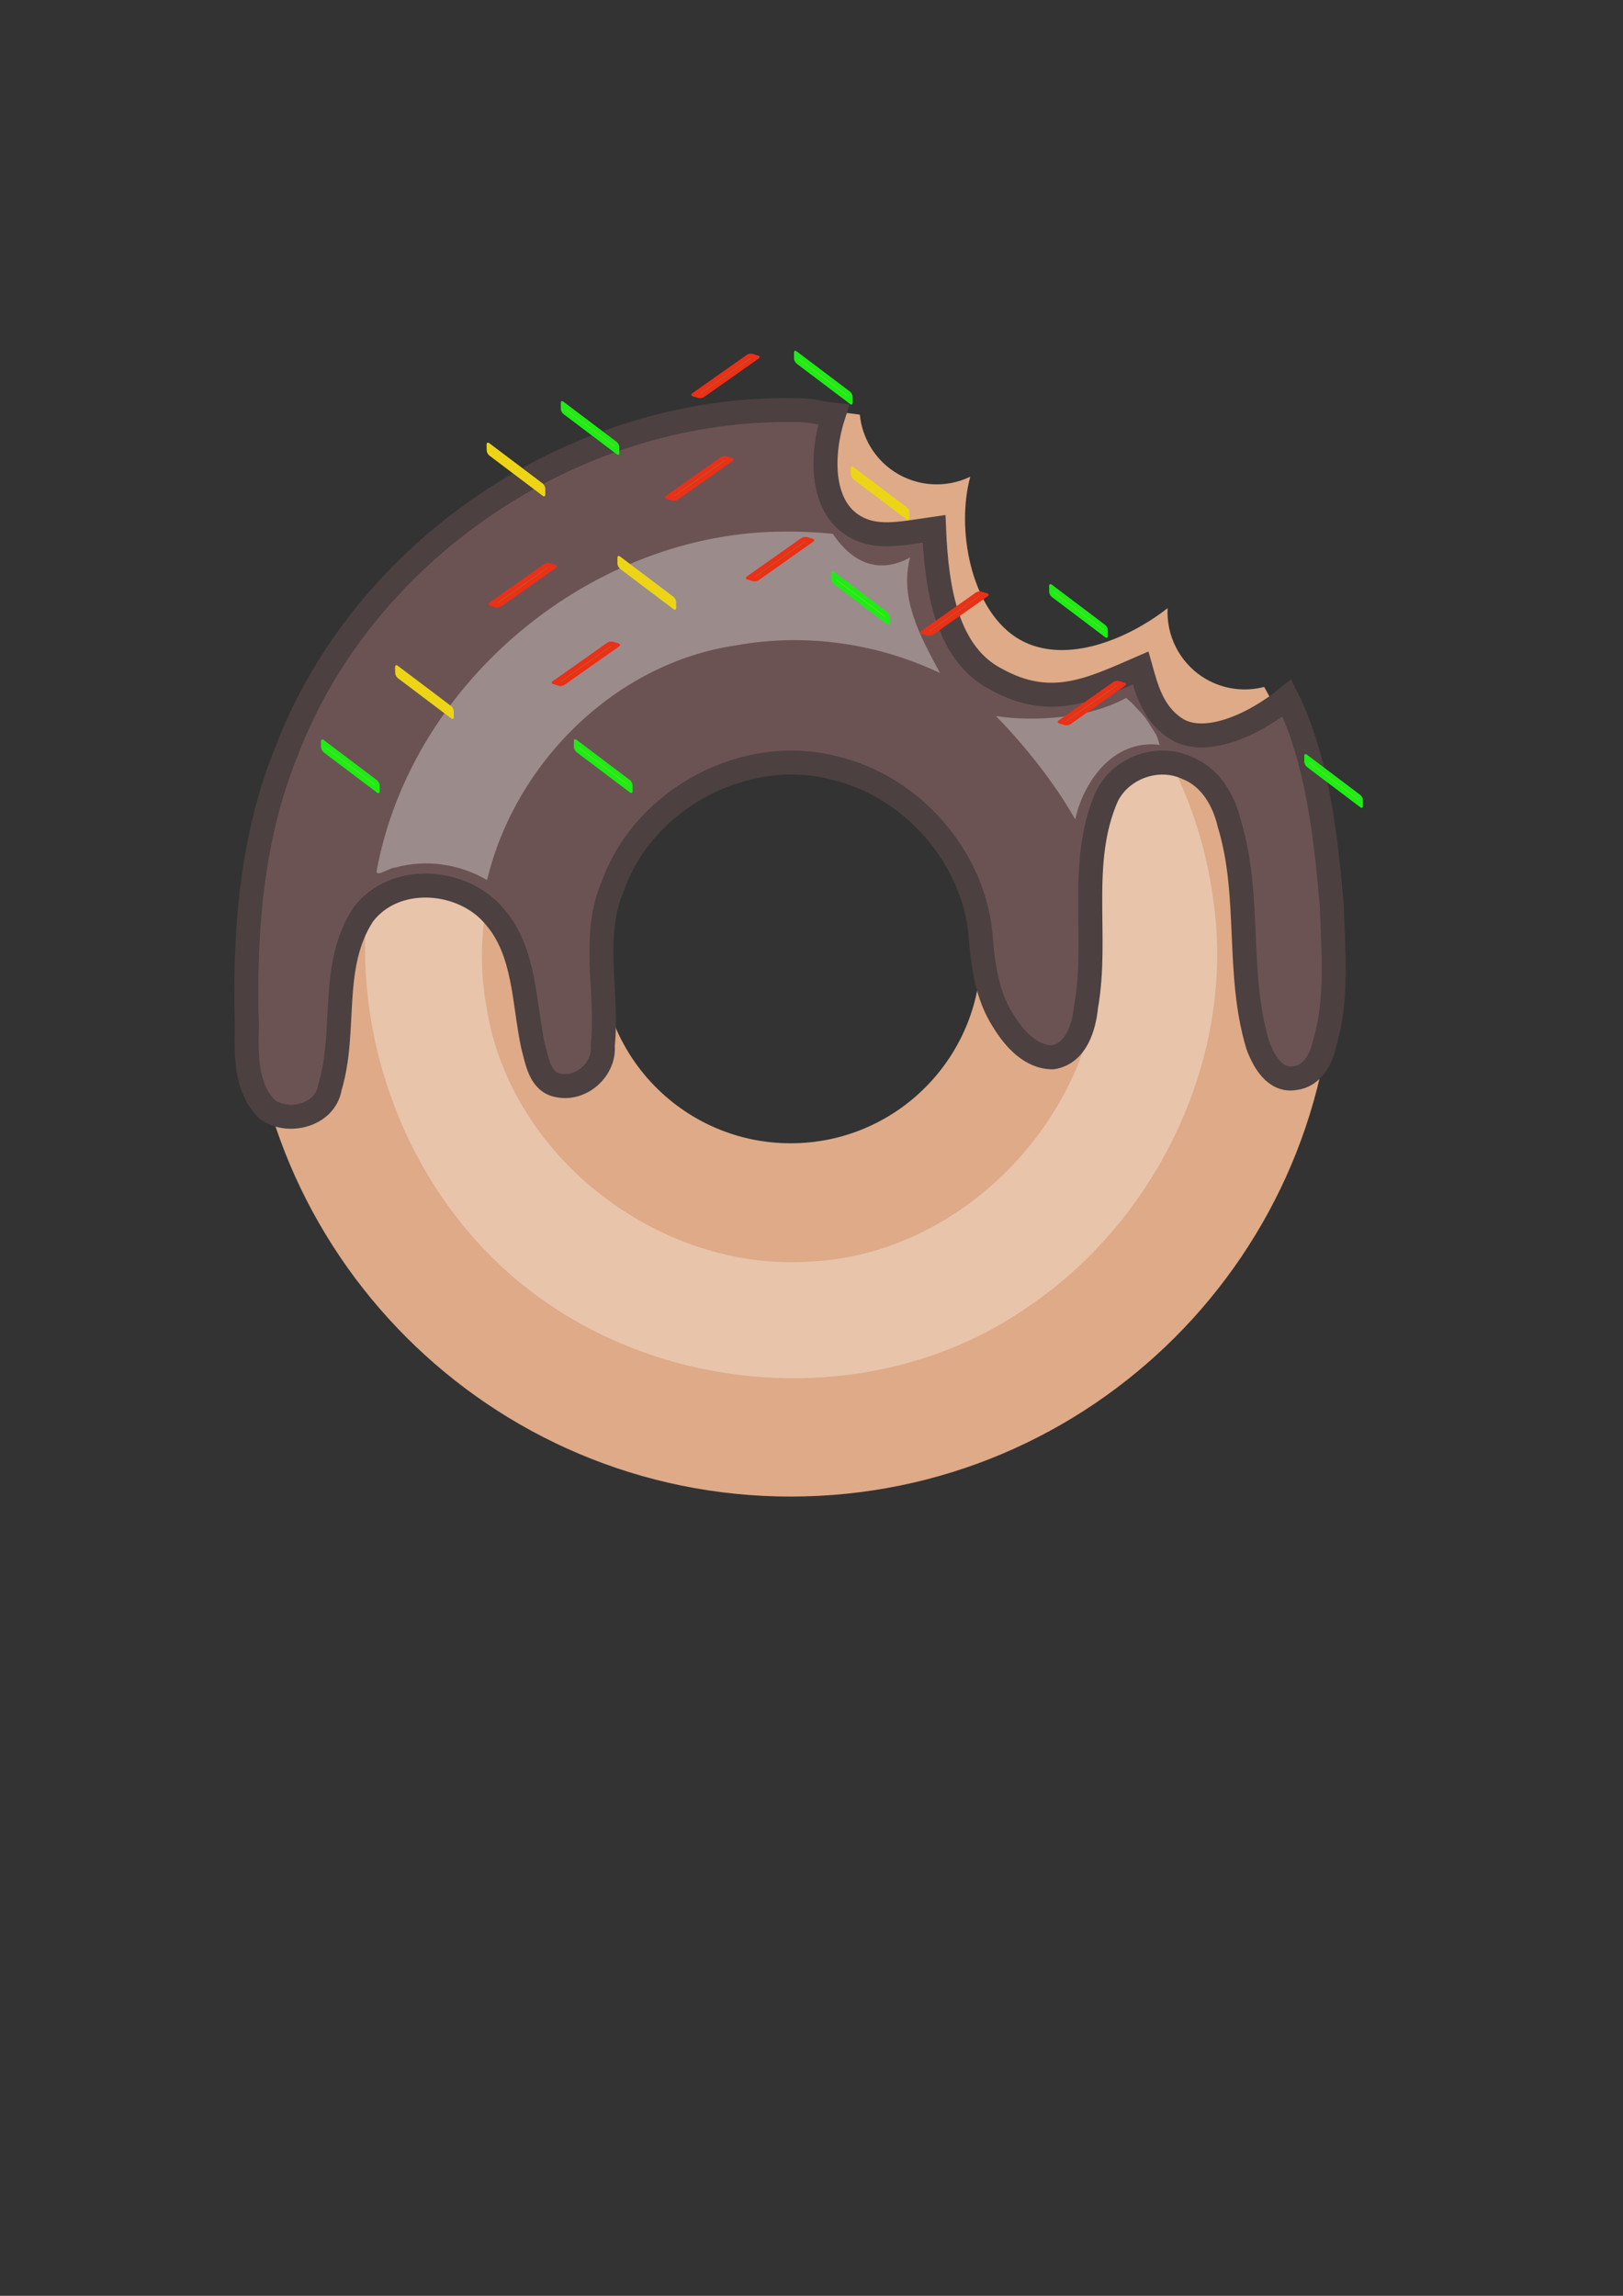 <?xml version="1.0" encoding="UTF-8" standalone="no"?>
<!-- Created with Inkscape (http://www.inkscape.org/) -->

<svg
   xmlns:dc="http://purl.org/dc/elements/1.1/"
   xmlns:cc="http://creativecommons.org/ns#"
   xmlns:rdf="http://www.w3.org/1999/02/22-rdf-syntax-ns#"
   xmlns:svg="http://www.w3.org/2000/svg"
   xmlns="http://www.w3.org/2000/svg"
   xmlns:sodipodi="http://sodipodi.sourceforge.net/DTD/sodipodi-0.dtd"
   xmlns:inkscape="http://www.inkscape.org/namespaces/inkscape"
   width="210mm"
   height="297mm"
   viewBox="0 0 744.094 1052.362"
   id="svg2"
   version="1.1"
   inkscape:version="0.91 r13725"
   sodipodi:docname="Donut.svg">
  <rect x="0" y="0" width="744.094" height="1052.362" fill="#333333" stroke="none"/>
  <defs
     id="defs4">
    <inkscape:perspective
       sodipodi:type="inkscape:persp3d"
       inkscape:vp_x="0 : 526.1811 : 1"
       inkscape:vp_y="0 : 1000 : 0"
       inkscape:vp_z="744.09449 : 526.1811 : 1"
       inkscape:persp3d-origin="372.04724 : 350.7874 : 1"
       id="perspective4139" />
  </defs>
  <sodipodi:namedview
     id="base"
     pagecolor="#ffffff"
     bordercolor="#666666"
     borderopacity="1.0"
     inkscape:pageopacity="0.0"
     inkscape:pageshadow="2"
     inkscape:zoom="0.35355339"
     inkscape:cx="475.48941"
     inkscape:cy="556.49638"
     inkscape:document-units="px"
     inkscape:current-layer="g4366"
     showgrid="false"
     inkscape:snap-global="false"
     inkscape:window-width="1920"
     inkscape:window-height="1018"
     inkscape:window-x="-8"
     inkscape:window-y="-8"
     inkscape:window-maximized="1">
    <inkscape:grid
       type="xygrid"
       id="grid4373" />
  </sodipodi:namedview>
  <g
     inkscape:label="Layer 1"
     inkscape:groupmode="layer"
     id="layer1">
    <g
       id="g4366"
       transform="translate(-80,-80)">
      <g
         id="g4233"
         transform="translate(-3,-34)">
        <path
           sodipodi:nodetypes="csscccccccccscscs"
           inkscape:connector-curvature="0"
           id="path3336"
           transform="translate(80,80)"
           d="M 365.5,221.721 C 227.904,221.721 116.36,333.265 116.359,470.861 116.358,608.459 227.903,720.004 365.5,720.004 503.097,720.004 614.642,608.459 614.641,470.861 c -0.046,-42.737 -11.084,-84.744 -32.055,-121.982 -9.759,2.542 -20.139,0.809 -28.543,-4.766 -10.403,-6.945 -16.378,-18.857 -15.725,-31.348 -19.457,15.183 -49.276,26.819 -69.832,13.161 -20.526,-13.703 -27.152,-49.611 -20.642,-73.417 -11.277,5.438 -24.586,4.527 -35.018,-2.396 -8.852,-5.903 -14.587,-15.469 -15.621,-26.059 -10.508,-1.452 -21.098,-2.232 -31.705,-2.334 z m 0,161.941 c 48.159,5e-5 87.199,39.04 87.199,87.199 10e-4,48.16 -39.04,87.201 -87.199,87.201 -48.16,-5e-5 -87.2,-39.042 -87.199,-87.201 5e-5,-48.159 39.04,-87.199 87.199,-87.199 z"
           style="opacity:1;fill:#deaa87;fill-opacity:1;fill-rule:evenodd;stroke:#000000;stroke-width:1.718;stroke-linecap:butt;stroke-linejoin:miter;stroke-miterlimit:4;stroke-dasharray:none;stroke-opacity:0" />
        <path
           style="opacity:0.504;fill:#ffffff;fill-opacity:0.601;fill-rule:evenodd;stroke:#000000;stroke-width:1.718;stroke-linecap:butt;stroke-linejoin:miter;stroke-miterlimit:4;stroke-dasharray:none;stroke-opacity:0"
           d="m 615.541,463.357 c -10.272,0.164 -20.386,5.958 -25.062,15.443 -5.341,12.12 -7.009,24.827 -7.473,37.742 3.208,12.092 4.71,24.648 4.191,37.357 -0.95,70.531 -61.94,135.16 -132.748,138.373 -68.856,4.778 -137.521,-47.702 -148.355,-116.377 -2.805,-15.227 -2.778,-30.807 -0.281,-46.016 -15.099,-13.204 -40.945,-14.238 -54.662,1.164 -6.05,66.343 22.755,135.815 76.701,175.941 63.932,48.026 158.215,52.613 224.717,7.223 61.286,-40.435 97.968,-117.104 86.332,-190.035 -2.934,-21.013 -9.482,-41.52 -19.033,-60.541 -1.436,-0.205 -2.882,-0.298 -4.326,-0.275 z"
           id="path4136"
           inkscape:connector-curvature="0" />
        <path
           sodipodi:nodetypes="ccccccccccccccccccccccccccccccccc"
           inkscape:connector-curvature="0"
           id="path4141"
           d="m 447.918,301.962 c -1.419,-0.011 -2.84,-0.009 -4.26,0.006 -98.304,-0.152 -193.855,64.068 -229.164,156.111 -16.258,39.797 -19.605,83.448 -18.305,126.016 -0.337,13.033 -0.717,28.539 9.277,38.381 9.6,7.148 26.746,2.737 28.756,-9.951 7.956,-26.039 -0.253,-55.746 15.35,-79.375 14.439,-18.973 45.698,-16.549 60.266,1.041 14.022,16.214 13.231,39.28 17.535,59.26 1.909,6.841 3.166,16.705 11.658,18.084 10.569,2.185 21.278,-7.473 20.309,-18.23 2.579,-24.576 -5.528,-50.336 4.9,-73.824 14.319,-39.575 60.725,-64.241 101.635,-53.352 35.1,8.352 63.243,40.347 66.654,76.105 1.068,13.691 2.803,27.853 10.418,39.664 4.876,8.03 12.584,16.826 22.682,16.75 10.823,-1.71 14.399,-13.961 15.312,-23.348 5.709,-31.848 -3.854,-65.909 9.537,-96.299 6.507,-13.197 23.539,-19.248 36.877,-12.934 10.679,4.236 16.76,14.836 19.262,25.551 10.09,32.857 3.086,68.466 13.047,101.502 2.672,7.19 7.852,16.679 16.957,15.076 7.922,-0.893 12.123,-8.609 13.607,-15.65 6.136,-20.417 4.014,-42.111 3.379,-63.086 -2.674,-31.217 -6.584,-67.48 -20.595,-95.501 -15.79,12.825 -38.135,22.516 -51.2,13.838 -10.402,-6.948 -13.235,-18.273 -15.867,-27.609 -23.079,10.017 -41.199,18.963 -66.001,5.312 -22.644,-11.589 -27.531,-40.566 -28.712,-69.109 -15.772,2.284 -27.276,5.031 -37.709,-1.889 -14.266,-9.519 -14.245,-32.15 -8.348,-50.393 -8.076,-0.889 -9.125,-2.087 -17.257,-2.149 z"
           style="opacity:1;fill:#6c5353;fill-rule:evenodd;stroke:#4c4040;stroke-width:11;stroke-linecap:butt;stroke-linejoin:miter;stroke-miterlimit:4;stroke-dasharray:none;stroke-opacity:1" />
        <path
           sodipodi:nodetypes="ccccccccccccccccc"
           inkscape:connector-curvature="0"
           id="path4349"
           d="m 442.816,357.674 c -88.205,0.032 -171.113,68.726 -187.142,155.536 -0.319,3.211 5.885,-1.578 8.682,-1.572 14.021,-3.875 29.468,-1.611 41.949,5.803 12.825,-53.851 58.902,-99.649 114.44,-107.671 31.408,-5.663 64.455,-0.976 93.232,12.755 -9.257,-17.185 -18.683,-34.306 -13.72,-53.009 -13.637,7.571 -26.193,3.118 -35.394,-10.813 -7.324,-0.741 -14.685,-1.099 -22.047,-1.029 z m 156.444,76.227 c -16.523,9.312 -42.08,11.111 -59.671,8.302 13.408,13.693 27.018,30.829 36.376,47.418 3.308,-15.757 16.472,-36.902 38.683,-34.203 -1.036,-3.391 -0.967,-3.878 -2.941,-6.829 -2.028,-3.228 -2.316,-3.661 -3.408,-5.327 -1.702,-2.186 -3.242,-3.604 -6.463,-7.115 z"
           style="opacity:0.504;fill:#ffffff;fill-opacity:0.649;fill-rule:evenodd;stroke:#000000;stroke-width:1.718;stroke-linecap:butt;stroke-linejoin:miter;stroke-miterlimit:4;stroke-dasharray:none;stroke-opacity:0" />
      </g>
      <rect
         inkscape:transform-center-y="-33.999991"
         inkscape:transform-center-x="-222.00002"
         transform="matrix(0.817,-0.576,-0.956,-0.293,0,0)"
         ry="0.068"
         y="-603.009"
         x="-229.029"
         height="2.856"
         width="30.851"
         id="rect4265"
         style="opacity:1;fill:#37c837;fill-opacity:1;stroke:#ec2f17;stroke-width:2.721;stroke-linecap:round;stroke-linejoin:round;stroke-miterlimit:4;stroke-dasharray:none;stroke-opacity:1" />
      <rect
         inkscape:transform-center-y="-34.000005"
         inkscape:transform-center-x="-221.99997"
         transform="matrix(0.817,-0.576,-0.956,-0.293,0,0)"
         ry="0.068"
         y="-594.619"
         x="-318.325"
         height="2.856"
         width="30.851"
         id="rect4267"
         style="opacity:1;fill:#37c837;fill-opacity:1;stroke:#ec2f17;stroke-width:2.721;stroke-linecap:round;stroke-linejoin:round;stroke-miterlimit:4;stroke-dasharray:none;stroke-opacity:1" />
      <rect
         inkscape:transform-center-y="-33.999998"
         inkscape:transform-center-x="-222.00001"
         transform="matrix(0.817,-0.576,-0.956,-0.293,0,0)"
         ry="0.068"
         y="-752.411"
         x="-260.653"
         height="2.856"
         width="30.851"
         id="rect4269"
         style="opacity:1;fill:#37c837;fill-opacity:1;stroke:#ec2f17;stroke-width:2.721;stroke-linecap:round;stroke-linejoin:round;stroke-miterlimit:4;stroke-dasharray:none;stroke-opacity:1" />
      <rect
         inkscape:transform-center-y="-34.000001"
         inkscape:transform-center-x="-221.99996"
         transform="matrix(0.817,-0.576,-0.956,-0.293,0,0)"
         ry="0.068"
         y="-840.732"
         x="-286.893"
         height="2.856"
         width="30.851"
         id="rect4271"
         style="opacity:1;fill:#37c837;fill-opacity:1;stroke:#ec2f17;stroke-width:2.721;stroke-linecap:round;stroke-linejoin:round;stroke-miterlimit:4;stroke-dasharray:none;stroke-opacity:1" />
      <rect
         inkscape:transform-center-y="-33.999995"
         inkscape:transform-center-x="-222"
         transform="matrix(0.817,-0.576,-0.956,-0.293,0,0)"
         ry="0.068"
         y="-668.239"
         x="-260.069"
         height="2.856"
         width="30.851"
         id="rect4273"
         style="opacity:1;fill:#37c837;fill-opacity:1;stroke:#ec2f17;stroke-width:2.721;stroke-linecap:round;stroke-linejoin:round;stroke-miterlimit:4;stroke-dasharray:none;stroke-opacity:1" />
      <rect
         inkscape:transform-center-y="-34.000004"
         inkscape:transform-center-x="-222.00001"
         transform="matrix(0.817,-0.576,-0.956,-0.293,0,0)"
         ry="0.068"
         y="-652.983"
         x="-351.12"
         height="2.856"
         width="30.851"
         id="rect4275"
         style="opacity:1;fill:#37c837;fill-opacity:1;stroke:#ec2f17;stroke-width:2.721;stroke-linecap:round;stroke-linejoin:round;stroke-miterlimit:4;stroke-dasharray:none;stroke-opacity:1" />
      <rect
         inkscape:transform-center-y="-33.999998"
         inkscape:transform-center-x="-222.00002"
         transform="matrix(0.817,-0.576,-0.956,-0.293,0,0)"
         ry="0.068"
         y="-563.163"
         x="-167.73"
         height="2.856"
         width="30.851"
         id="rect4277"
         style="opacity:1;fill:#37c837;fill-opacity:1;stroke:#ec2f17;stroke-width:2.721;stroke-linecap:round;stroke-linejoin:round;stroke-miterlimit:4;stroke-dasharray:none;stroke-opacity:1" />
      <rect
         style="opacity:1;fill:#ffcc00;fill-opacity:1;stroke:#ecd517;stroke-width:2.721;stroke-linecap:round;stroke-linejoin:round;stroke-miterlimit:4;stroke-dasharray:none;stroke-opacity:1"
         id="rect4279"
         width="30.851"
         height="2.856"
         x="-622.262"
         y="-60.645"
         ry="0.068"
         transform="matrix(-0.798,-0.602,0.013,1,0,0)" />
      <rect
         style="opacity:1;fill:#ffcc00;fill-opacity:1;stroke:#ecd517;stroke-width:2.721;stroke-linecap:round;stroke-linejoin:round;stroke-miterlimit:4;stroke-dasharray:none;stroke-opacity:1"
         id="rect4281"
         width="30.851"
         height="2.856"
         x="-486.245"
         y="62.305"
         ry="0.068"
         transform="matrix(-0.798,-0.602,0.013,1,0,0)" />
      <rect
         style="opacity:1;fill:#ffcc00;fill-opacity:1;stroke:#ecd517;stroke-width:2.721;stroke-linecap:round;stroke-linejoin:round;stroke-miterlimit:4;stroke-dasharray:none;stroke-opacity:1"
         id="rect4283"
         width="30.851"
         height="2.856"
         x="-356.409"
         y="190.532"
         ry="0.068"
         transform="matrix(-0.798,-0.602,0.013,1,0,0)" />
      <rect
         style="opacity:1;fill:#ffcc00;fill-opacity:1;stroke:#ecd517;stroke-width:2.721;stroke-linecap:round;stroke-linejoin:round;stroke-miterlimit:4;stroke-dasharray:none;stroke-opacity:1"
         id="rect4285"
         width="30.851"
         height="2.856"
         x="-411.182"
         y="55.524"
         ry="0.068"
         transform="matrix(-0.798,-0.602,0.013,1,0,0)" />
      <rect
         style="opacity:1;fill:#ffcc00;fill-opacity:1;stroke:#1eec17;stroke-width:2.721;stroke-linecap:round;stroke-linejoin:round;stroke-miterlimit:4;stroke-dasharray:none;stroke-opacity:1"
         id="rect4287"
         width="30.851"
         height="2.856"
         x="-736.509"
         y="-75.472"
         ry="0.068"
         transform="matrix(-0.798,-0.602,0.013,1,0,0)" />
      <rect
         style="opacity:1;fill:#ffcc00;fill-opacity:1;stroke:#1eec17;stroke-width:2.721;stroke-linecap:round;stroke-linejoin:round;stroke-miterlimit:4;stroke-dasharray:none;stroke-opacity:1"
         id="rect4289"
         width="30.851"
         height="2.856"
         x="-610.104"
         y="-5.316"
         ry="0.068"
         transform="matrix(-0.798,-0.602,0.013,1,0,0)" />
      <rect
         style="opacity:1;fill:#ffcc00;fill-opacity:1;stroke:#1eec17;stroke-width:2.721;stroke-linecap:round;stroke-linejoin:round;stroke-miterlimit:4;stroke-dasharray:none;stroke-opacity:1"
         id="rect4291"
         width="30.851"
         height="2.856"
         x="-590.225"
         y="-94.348"
         ry="0.068"
         transform="matrix(-0.798,-0.602,0.013,1,0,0)" />
      <rect
         style="opacity:1;fill:#ffcc00;fill-opacity:1;stroke:#1eec17;stroke-width:2.721;stroke-linecap:round;stroke-linejoin:round;stroke-miterlimit:4;stroke-dasharray:none;stroke-opacity:1"
         id="rect4293"
         width="30.851"
         height="2.856"
         x="-454.498"
         y="10.426"
         ry="0.068"
         transform="matrix(-0.798,-0.602,0.013,1,0,0)" />
      <rect
         style="opacity:1;fill:#ffcc00;fill-opacity:1;stroke:#1eec17;stroke-width:2.721;stroke-linecap:round;stroke-linejoin:round;stroke-miterlimit:4;stroke-dasharray:none;stroke-opacity:1"
         id="rect4295"
         width="30.851"
         height="2.856"
         x="-459.592"
         y="162.369"
         ry="0.068"
         transform="matrix(-0.798,-0.602,0.013,1,0,0)" />
      <rect
         style="opacity:1;fill:#ffcc00;fill-opacity:1;stroke:#1eec17;stroke-width:2.721;stroke-linecap:round;stroke-linejoin:round;stroke-miterlimit:4;stroke-dasharray:none;stroke-opacity:1"
         id="rect4297"
         width="30.851"
         height="2.856"
         x="-312.851"
         y="250.778"
         ry="0.068"
         transform="matrix(-0.798,-0.602,0.013,1,0,0)" />
      <rect
         style="opacity:1;fill:#ffcc00;fill-opacity:1;stroke:#1eec17;stroke-width:2.721;stroke-linecap:round;stroke-linejoin:round;stroke-miterlimit:4;stroke-dasharray:none;stroke-opacity:1"
         id="rect4299"
         width="30.851"
         height="2.856"
         x="-883.259"
         y="-85.879"
         ry="0.068"
         transform="matrix(-0.798,-0.602,0.013,1,0,0)" />
      <rect
         style="opacity:1;fill:#37c837;fill-opacity:1;stroke:#ec2f17;stroke-width:2.721;stroke-linecap:round;stroke-linejoin:round;stroke-miterlimit:4;stroke-dasharray:none;stroke-opacity:1"
         id="rect4367"
         width="30.851"
         height="2.856"
         x="-229.029"
         y="-603.009"
         ry="0.068"
         transform="matrix(0.817,-0.576,-0.956,-0.293,0,0)"
         inkscape:transform-center-x="-222.00002"
         inkscape:transform-center-y="-33.999991" />
      <rect
         style="opacity:1;fill:#37c837;fill-opacity:1;stroke:#ec2f17;stroke-width:2.721;stroke-linecap:round;stroke-linejoin:round;stroke-miterlimit:4;stroke-dasharray:none;stroke-opacity:1"
         id="rect4369"
         width="30.851"
         height="2.856"
         x="-318.325"
         y="-594.619"
         ry="0.068"
         transform="matrix(0.817,-0.576,-0.956,-0.293,0,0)"
         inkscape:transform-center-x="-221.99997"
         inkscape:transform-center-y="-34.000005" />
      <rect
         style="opacity:1;fill:#37c837;fill-opacity:1;stroke:#ec2f17;stroke-width:2.721;stroke-linecap:round;stroke-linejoin:round;stroke-miterlimit:4;stroke-dasharray:none;stroke-opacity:1"
         id="rect4371"
         width="30.851"
         height="2.856"
         x="-260.653"
         y="-752.411"
         ry="0.068"
         transform="matrix(0.817,-0.576,-0.956,-0.293,0,0)"
         inkscape:transform-center-x="-222.00001"
         inkscape:transform-center-y="-33.999998" />
      <rect
         style="opacity:1;fill:#37c837;fill-opacity:1;stroke:#ec2f17;stroke-width:2.721;stroke-linecap:round;stroke-linejoin:round;stroke-miterlimit:4;stroke-dasharray:none;stroke-opacity:1"
         id="rect4373"
         width="30.851"
         height="2.856"
         x="-286.893"
         y="-840.732"
         ry="0.068"
         transform="matrix(0.817,-0.576,-0.956,-0.293,0,0)"
         inkscape:transform-center-x="-221.99996"
         inkscape:transform-center-y="-34.000001" />
      <rect
         style="opacity:1;fill:#37c837;fill-opacity:1;stroke:#ec2f17;stroke-width:2.721;stroke-linecap:round;stroke-linejoin:round;stroke-miterlimit:4;stroke-dasharray:none;stroke-opacity:1"
         id="rect4375"
         width="30.851"
         height="2.856"
         x="-260.069"
         y="-668.239"
         ry="0.068"
         transform="matrix(0.817,-0.576,-0.956,-0.293,0,0)"
         inkscape:transform-center-x="-222"
         inkscape:transform-center-y="-33.999995" />
      <rect
         style="opacity:1;fill:#37c837;fill-opacity:1;stroke:#ec2f17;stroke-width:2.721;stroke-linecap:round;stroke-linejoin:round;stroke-miterlimit:4;stroke-dasharray:none;stroke-opacity:1"
         id="rect4377"
         width="30.851"
         height="2.856"
         x="-351.12"
         y="-652.983"
         ry="0.068"
         transform="matrix(0.817,-0.576,-0.956,-0.293,0,0)"
         inkscape:transform-center-x="-222.00001"
         inkscape:transform-center-y="-34.000004" />
      <rect
         style="opacity:1;fill:#37c837;fill-opacity:1;stroke:#ec2f17;stroke-width:2.721;stroke-linecap:round;stroke-linejoin:round;stroke-miterlimit:4;stroke-dasharray:none;stroke-opacity:1"
         id="rect4379"
         width="30.851"
         height="2.856"
         x="-167.73"
         y="-563.163"
         ry="0.068"
         transform="matrix(0.817,-0.576,-0.956,-0.293,0,0)"
         inkscape:transform-center-x="-222.00002"
         inkscape:transform-center-y="-33.999998" />
      <rect
         transform="matrix(-0.798,-0.602,0.013,1,0,0)"
         ry="0.068"
         y="-60.645"
         x="-622.262"
         height="2.856"
         width="30.851"
         id="rect4381"
         style="opacity:1;fill:#ffcc00;fill-opacity:1;stroke:#ecd517;stroke-width:2.721;stroke-linecap:round;stroke-linejoin:round;stroke-miterlimit:4;stroke-dasharray:none;stroke-opacity:1" />
      <rect
         transform="matrix(-0.798,-0.602,0.013,1,0,0)"
         ry="0.068"
         y="62.305"
         x="-486.245"
         height="2.856"
         width="30.851"
         id="rect4383"
         style="opacity:1;fill:#ffcc00;fill-opacity:1;stroke:#ecd517;stroke-width:2.721;stroke-linecap:round;stroke-linejoin:round;stroke-miterlimit:4;stroke-dasharray:none;stroke-opacity:1" />
      <rect
         transform="matrix(-0.798,-0.602,0.013,1,0,0)"
         ry="0.068"
         y="190.532"
         x="-356.409"
         height="2.856"
         width="30.851"
         id="rect4385"
         style="opacity:1;fill:#ffcc00;fill-opacity:1;stroke:#ecd517;stroke-width:2.721;stroke-linecap:round;stroke-linejoin:round;stroke-miterlimit:4;stroke-dasharray:none;stroke-opacity:1" />
      <rect
         transform="matrix(-0.798,-0.602,0.013,1,0,0)"
         ry="0.068"
         y="55.524"
         x="-411.182"
         height="2.856"
         width="30.851"
         id="rect4387"
         style="opacity:1;fill:#ffcc00;fill-opacity:1;stroke:#ecd517;stroke-width:2.721;stroke-linecap:round;stroke-linejoin:round;stroke-miterlimit:4;stroke-dasharray:none;stroke-opacity:1" />
      <rect
         transform="matrix(-0.798,-0.602,0.013,1,0,0)"
         ry="0.068"
         y="-75.472"
         x="-736.509"
         height="2.856"
         width="30.851"
         id="rect4389"
         style="opacity:1;fill:#ffcc00;fill-opacity:1;stroke:#1eec17;stroke-width:2.721;stroke-linecap:round;stroke-linejoin:round;stroke-miterlimit:4;stroke-dasharray:none;stroke-opacity:1" />
      <rect
         transform="matrix(-0.798,-0.602,0.013,1,0,0)"
         ry="0.068"
         y="-5.316"
         x="-610.104"
         height="2.856"
         width="30.851"
         id="rect4391"
         style="opacity:1;fill:#ffcc00;fill-opacity:1;stroke:#1eec17;stroke-width:2.721;stroke-linecap:round;stroke-linejoin:round;stroke-miterlimit:4;stroke-dasharray:none;stroke-opacity:1" />
      <rect
         transform="matrix(-0.798,-0.602,0.013,1,0,0)"
         ry="0.068"
         y="-94.348"
         x="-590.225"
         height="2.856"
         width="30.851"
         id="rect4393"
         style="opacity:1;fill:#ffcc00;fill-opacity:1;stroke:#1eec17;stroke-width:2.721;stroke-linecap:round;stroke-linejoin:round;stroke-miterlimit:4;stroke-dasharray:none;stroke-opacity:1" />
      <rect
         transform="matrix(-0.798,-0.602,0.013,1,0,0)"
         ry="0.068"
         y="10.426"
         x="-454.498"
         height="2.856"
         width="30.851"
         id="rect4395"
         style="opacity:1;fill:#ffcc00;fill-opacity:1;stroke:#1eec17;stroke-width:2.721;stroke-linecap:round;stroke-linejoin:round;stroke-miterlimit:4;stroke-dasharray:none;stroke-opacity:1" />
      <rect
         transform="matrix(-0.798,-0.602,0.013,1,0,0)"
         ry="0.068"
         y="162.369"
         x="-459.592"
         height="2.856"
         width="30.851"
         id="rect4397"
         style="opacity:1;fill:#ffcc00;fill-opacity:1;stroke:#1eec17;stroke-width:2.721;stroke-linecap:round;stroke-linejoin:round;stroke-miterlimit:4;stroke-dasharray:none;stroke-opacity:1" />
      <rect
         transform="matrix(-0.798,-0.602,0.013,1,0,0)"
         ry="0.068"
         y="250.778"
         x="-312.851"
         height="2.856"
         width="30.851"
         id="rect4399"
         style="opacity:1;fill:#ffcc00;fill-opacity:1;stroke:#1eec17;stroke-width:2.721;stroke-linecap:round;stroke-linejoin:round;stroke-miterlimit:4;stroke-dasharray:none;stroke-opacity:1" />
      <rect
         transform="matrix(-0.798,-0.602,0.013,1,0,0)"
         ry="0.068"
         y="-85.879"
         x="-883.259"
         height="2.856"
         width="30.851"
         id="rect4401"
         style="opacity:1;fill:#ffcc00;fill-opacity:1;stroke:#1eec17;stroke-width:2.721;stroke-linecap:round;stroke-linejoin:round;stroke-miterlimit:4;stroke-dasharray:none;stroke-opacity:1" />
    </g>
  </g>
</svg>
